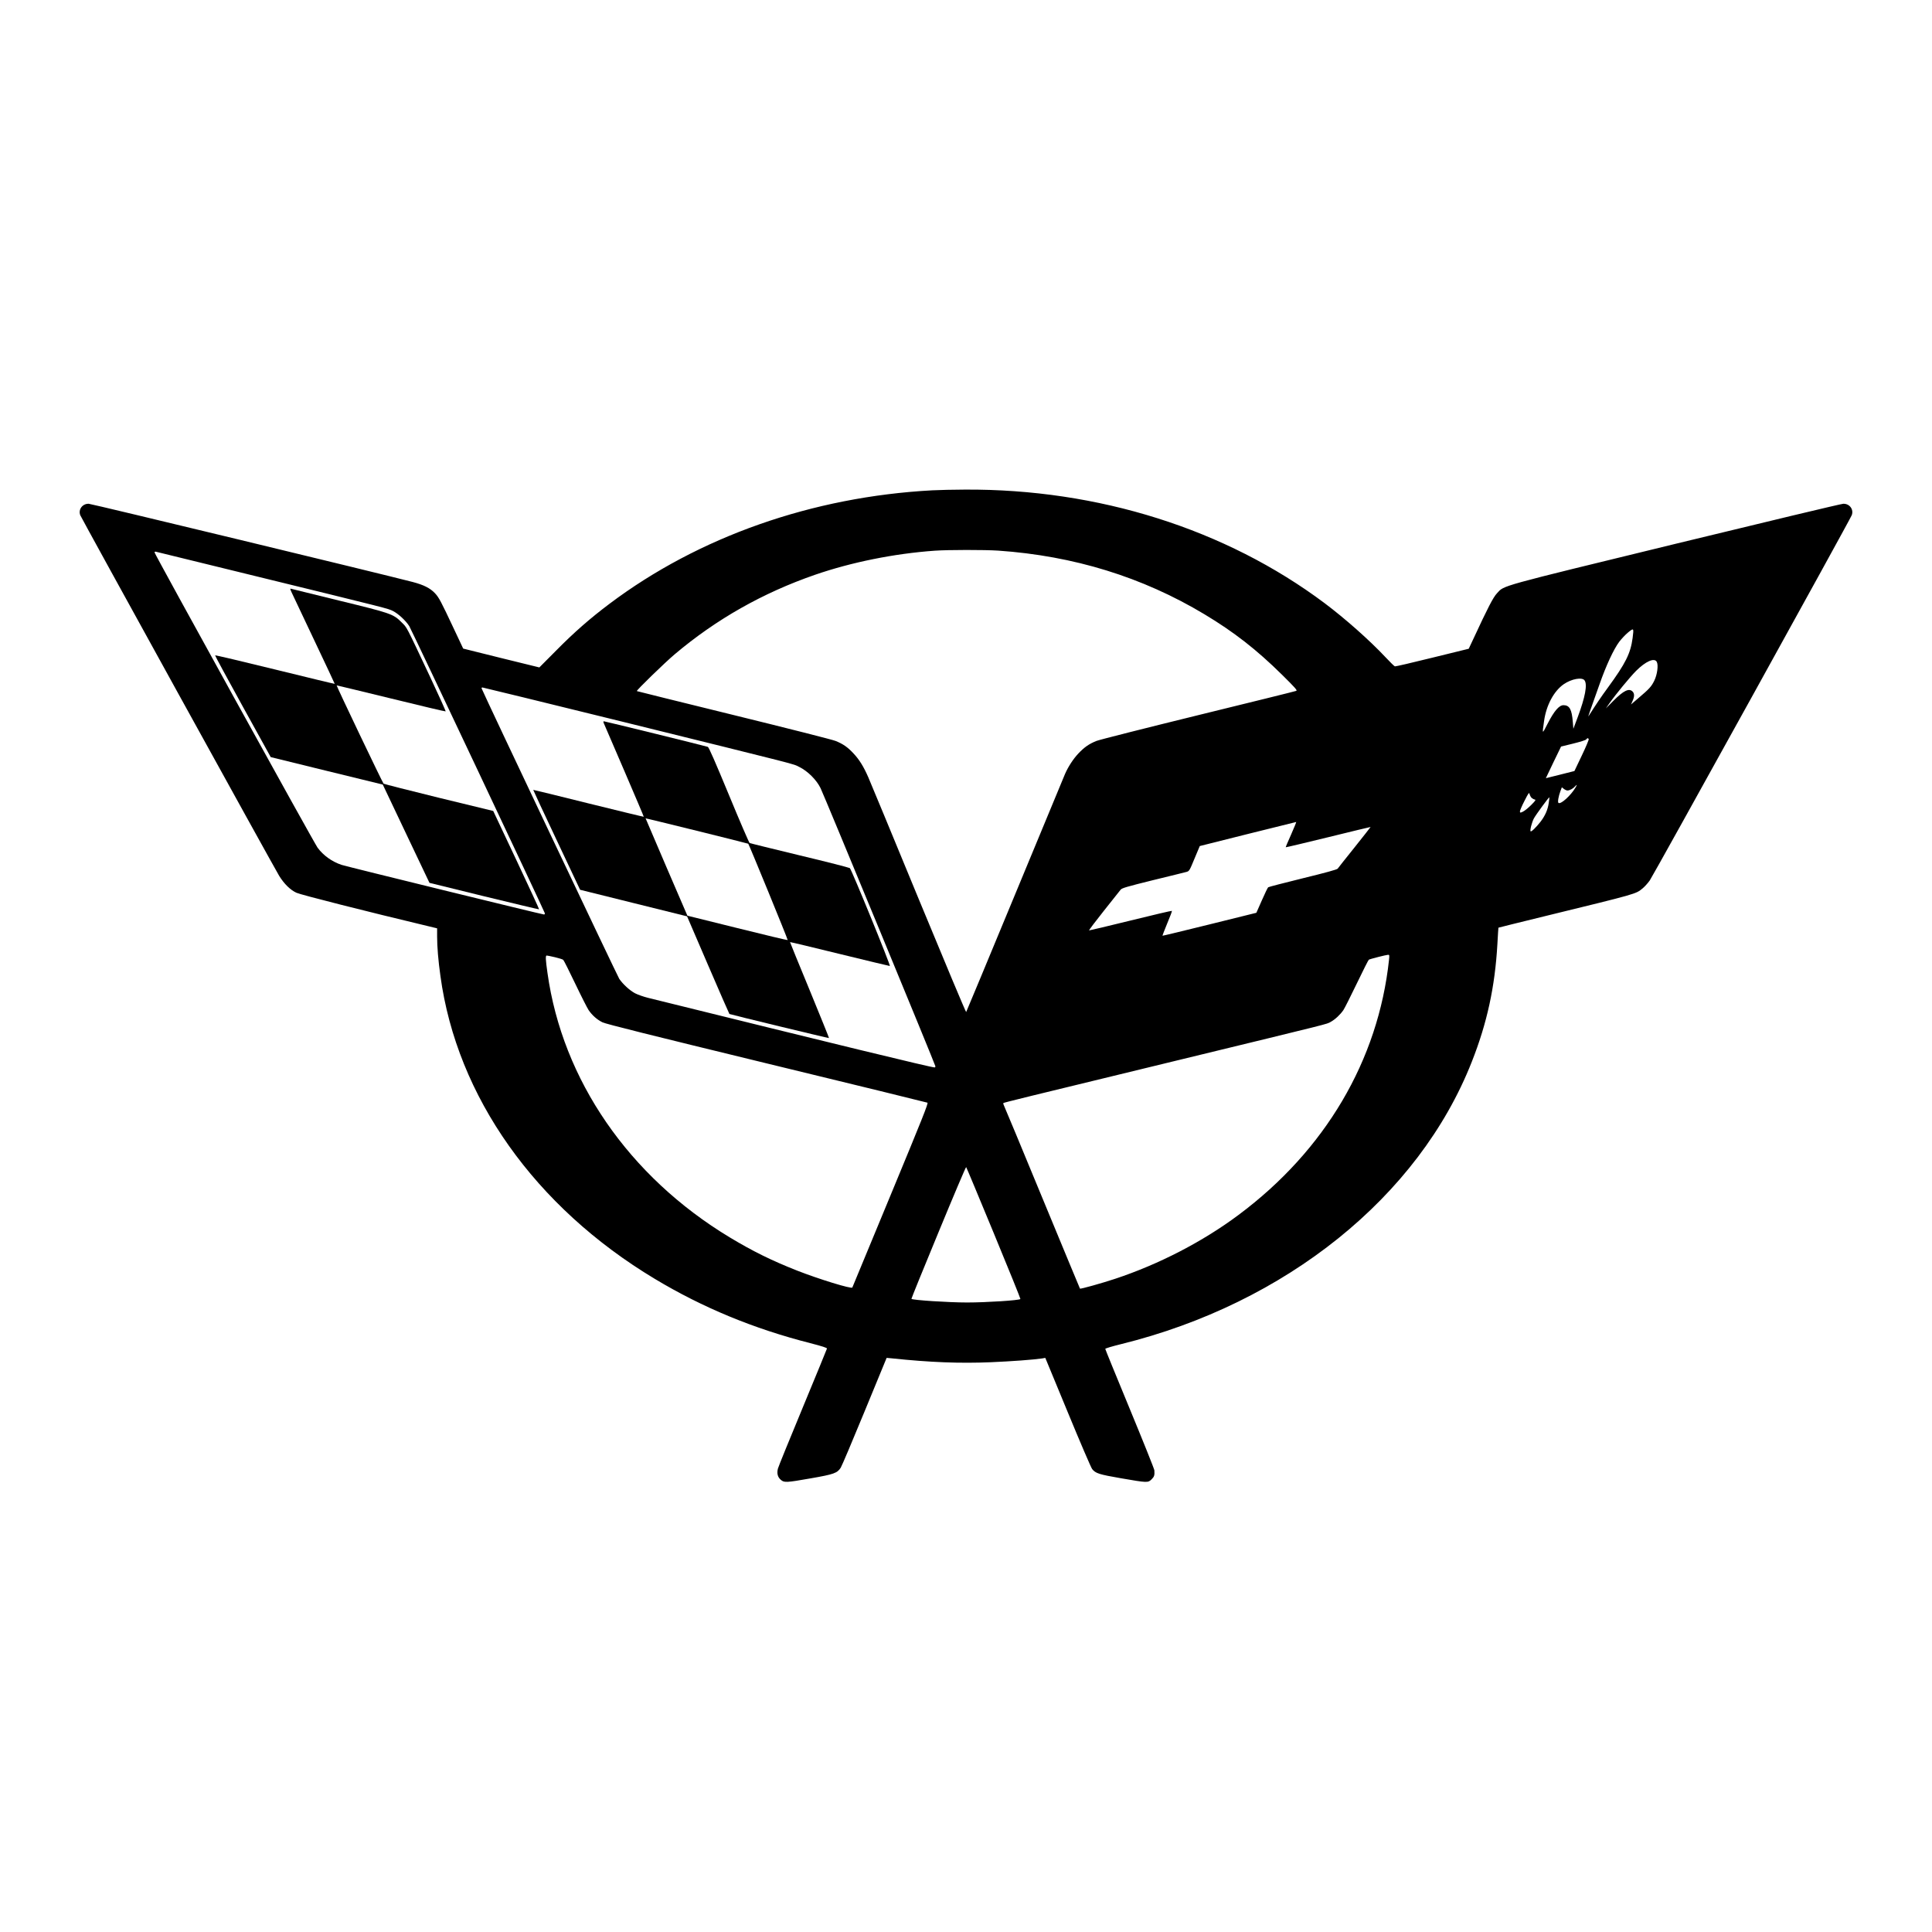 <?xml version="1.0" standalone="no"?>
<!DOCTYPE svg PUBLIC "-//W3C//DTD SVG 20010904//EN"
 "http://www.w3.org/TR/2001/REC-SVG-20010904/DTD/svg10.dtd">
<svg version="1.0" xmlns="http://www.w3.org/2000/svg"
 width="2400pt" height="2400pt" viewBox="0 0 2400 2400"
 preserveAspectRatio="xMidYMid meet">
<g transform="translate(0,2400) scale(0.1,-0.1)"
fill="#000000" stroke="none">
<path d="M11580 17909 c-1488 -80 -2900 -576 -4008 -1409 -242 -182 -438 -353
-664 -582 l-208 -209 -472 116 c-260 64 -473 117 -474 118 -1 1 -52 110 -114
242 -164 349 -187 392 -236 445 -60 64 -140 104 -276 140 -395 103 -3991 971
-4026 972 -78 2 -132 -71 -105 -142 14 -36 2408 -4377 2471 -4480 62 -100 137
-174 214 -210 53 -25 874 -233 1636 -415 l112 -27 0 -101 c0 -127 14 -298 41
-490 204 -1500 1175 -2870 2664 -3764 594 -357 1228 -619 1930 -798 148 -38
209 -58 208 -67 -2 -8 -136 -335 -299 -728 -163 -393 -303 -736 -310 -762 -16
-60 -4 -108 37 -142 42 -35 66 -34 373 20 287 50 327 65 370 132 13 20 147
336 297 701 l273 663 66 -6 c477 -50 842 -64 1227 -48 259 11 528 31 638 47
l40 7 279 -675 c153 -371 289 -688 303 -706 42 -53 84 -67 362 -115 324 -56
332 -57 377 -12 33 33 38 50 34 111 -1 16 -139 360 -306 764 -167 404 -304
739 -304 745 0 6 87 32 193 58 2050 505 3701 1833 4360 3508 190 481 288 932
318 1461 6 112 12 205 13 205 0 1 262 66 581 144 1158 283 1123 273 1212 346
23 19 63 63 87 97 44 62 2488 4481 2509 4537 27 71 -26 144 -105 142 -24 0
-959 -224 -2078 -496 -2237 -545 -2130 -515 -2224 -616 -47 -50 -111 -173
-296 -572 l-55 -117 -452 -111 c-249 -62 -458 -110 -465 -108 -8 2 -60 53
-116 113 -198 211 -499 478 -757 672 -1230 921 -2814 1421 -4470 1411 -143 0
-325 -5 -405 -9z m820 -749 c939 -65 1791 -328 2561 -790 368 -221 649 -440
967 -754 159 -157 190 -192 175 -198 -10 -5 -558 -140 -1219 -302 -660 -162
-1229 -306 -1263 -320 -93 -37 -151 -78 -225 -156 -64 -68 -128 -166 -167
-257 -11 -26 -291 -700 -621 -1498 -330 -797 -603 -1453 -606 -1457 -4 -4
-270 631 -592 1410 -321 779 -602 1458 -624 1507 -57 131 -112 220 -184 296
-71 77 -130 118 -223 155 -35 15 -604 159 -1264 321 -660 162 -1201 296 -1204
298 -8 8 347 353 469 456 516 436 1095 764 1745 989 453 156 982 263 1485 299
168 12 622 12 790 1z m-9335 -290 c1810 -443 1751 -428 1818 -461 66 -34 158
-119 201 -187 26 -41 1672 -3528 1683 -3564 3 -12 0 -18 -10 -18 -22 0 -2454
596 -2513 616 -119 39 -229 118 -299 214 -44 60 -2025 3648 -2025 3667 0 9 7
12 18 9 9 -3 517 -127 1127 -276z m17216 -795 c-26 -194 -87 -315 -309 -619
-78 -106 -149 -211 -239 -353 -6 -10 6 29 27 87 21 58 70 197 110 310 82 234
176 436 245 528 27 35 75 87 109 115 72 59 73 57 57 -68z m300 -297 c22 -40 6
-159 -31 -234 -36 -73 -61 -101 -198 -217 l-91 -78 19 43 c25 55 25 93 0 118
-44 44 -112 11 -238 -116 l-93 -94 42 61 c81 115 253 324 333 405 119 119 228
167 257 112z m-897 -230 c37 -52 8 -207 -85 -457 l-54 -144 -7 84 c-12 157
-41 209 -116 209 -54 0 -116 -72 -196 -228 -71 -138 -69 -139 -45 31 27 196
122 373 245 458 96 66 228 90 258 47z m-11977 -507 c2294 -567 2136 -526 2223
-569 104 -51 213 -160 263 -262 48 -99 1427 -3439 1427 -3456 0 -8 -5 -14 -10
-14 -44 0 -1233 289 -3558 864 -57 14 -130 40 -163 57 -67 36 -150 112 -196
179 -22 33 -1674 3517 -1710 3608 -3 6 2 12 10 12 8 0 779 -189 1714 -419z
m12029 -222 c3 -6 -35 -98 -86 -204 l-92 -193 -178 -45 -177 -44 94 197 95
196 151 37 c89 22 156 43 162 52 12 18 21 19 31 4z m-163 -600 c-59 -101 -188
-218 -214 -192 -11 11 1 81 27 151 l16 42 25 -20 c14 -11 34 -20 45 -20 25 0
69 23 92 49 27 30 30 26 9 -10z m-546 -131 c10 -9 27 -18 38 -20 17 -3 10 -14
-45 -69 -36 -36 -81 -72 -100 -81 -33 -16 -35 -16 -39 -1 -2 10 23 69 55 131
55 108 59 113 66 85 4 -16 16 -37 25 -45z m212 -63 c-12 -84 -44 -157 -102
-233 -56 -71 -114 -128 -123 -119 -11 11 15 112 41 161 22 42 187 267 192 262
1 -1 -2 -33 -8 -71z m-3200 -391 c-39 -86 -69 -158 -67 -159 2 -2 239 54 528
125 288 71 525 128 526 127 1 -1 -88 -114 -198 -252 -110 -137 -205 -257 -211
-266 -8 -11 -146 -49 -432 -119 -231 -57 -425 -107 -431 -112 -6 -4 -42 -78
-79 -163 l-68 -154 -581 -144 c-320 -79 -583 -143 -585 -141 -2 1 25 71 59
154 35 82 61 152 58 155 -3 3 -234 -51 -513 -120 -280 -69 -512 -124 -516
-123 -4 2 78 111 183 243 105 132 199 251 209 263 16 20 74 37 401 118 211 51
399 98 418 103 34 10 37 16 99 166 35 85 64 155 65 155 4 2 1192 299 1198 299
3 1 -25 -69 -63 -155z m1216 -1556 c-134 -1250 -793 -2368 -1869 -3170 -443
-331 -990 -614 -1534 -794 -159 -53 -431 -129 -436 -122 -2 2 -211 507 -466
1123 -254 616 -469 1133 -477 1148 -8 16 -12 31 -9 34 6 7 243 65 2151 528
1976 480 1859 450 1916 481 56 31 116 87 157 146 16 24 91 173 167 331 76 158
143 291 149 295 14 9 214 60 239 61 17 1 18 -5 12 -61z m-10361 31 c50 -12 96
-26 103 -33 7 -6 74 -139 149 -296 75 -157 150 -304 166 -328 45 -66 107 -120
173 -152 44 -21 592 -158 2040 -510 1089 -264 1987 -484 1996 -488 13 -6 -61
-191 -457 -1147 -260 -627 -474 -1144 -476 -1149 -9 -21 -418 105 -683 209
-318 125 -557 243 -842 415 -1250 755 -2076 1953 -2262 3283 -24 167 -26 217
-10 217 6 0 53 -9 103 -21z m5451 -3428 c185 -447 334 -816 331 -818 -16 -17
-426 -43 -663 -43 -230 0 -675 29 -691 45 -2 2 148 373 335 824 186 451 341
817 345 813 4 -4 158 -373 343 -821z"/>
<path d="M3624 16638 c13 -29 139 -296 280 -592 141 -297 255 -540 254 -541
-2 -2 -336 79 -743 179 -407 100 -741 179 -743 175 -2 -4 153 -290 344 -636
l347 -628 696 -171 696 -170 290 -611 290 -610 679 -167 c374 -91 681 -164
683 -162 2 2 -125 278 -283 613 l-287 609 -675 164 c-371 91 -680 170 -687
175 -12 10 -588 1216 -583 1221 2 1 306 -73 676 -163 370 -91 675 -163 678
-160 3 3 -83 194 -191 424 -312 662 -287 613 -355 681 -104 105 -131 114 -780
272 -316 78 -583 143 -593 146 -15 5 -15 0 7 -48z"/>
<path d="M7504 15008 c7 -18 122 -285 255 -592 132 -308 240 -561 238 -562 -2
-2 -310 73 -687 166 -376 94 -684 169 -686 168 -1 -2 129 -282 290 -622 l292
-619 664 -165 665 -165 260 -604 c143 -333 263 -606 266 -609 12 -7 1234 -303
1237 -299 2 2 -107 270 -241 597 -135 326 -244 594 -243 595 2 2 278 -64 615
-147 336 -82 618 -150 625 -150 14 0 -474 1195 -497 1216 -7 6 -286 78 -622
158 -335 81 -616 150 -623 154 -7 4 -123 272 -257 597 -168 405 -249 592 -262
597 -22 9 -1277 318 -1292 318 -8 0 -7 -11 3 -32z m1791 -1489 c10 -10 495
-1193 490 -1197 -2 -3 -284 64 -625 149 l-621 154 -260 603 c-142 332 -259
604 -259 606 0 4 1269 -310 1275 -315z"/>
</g>
</svg>
